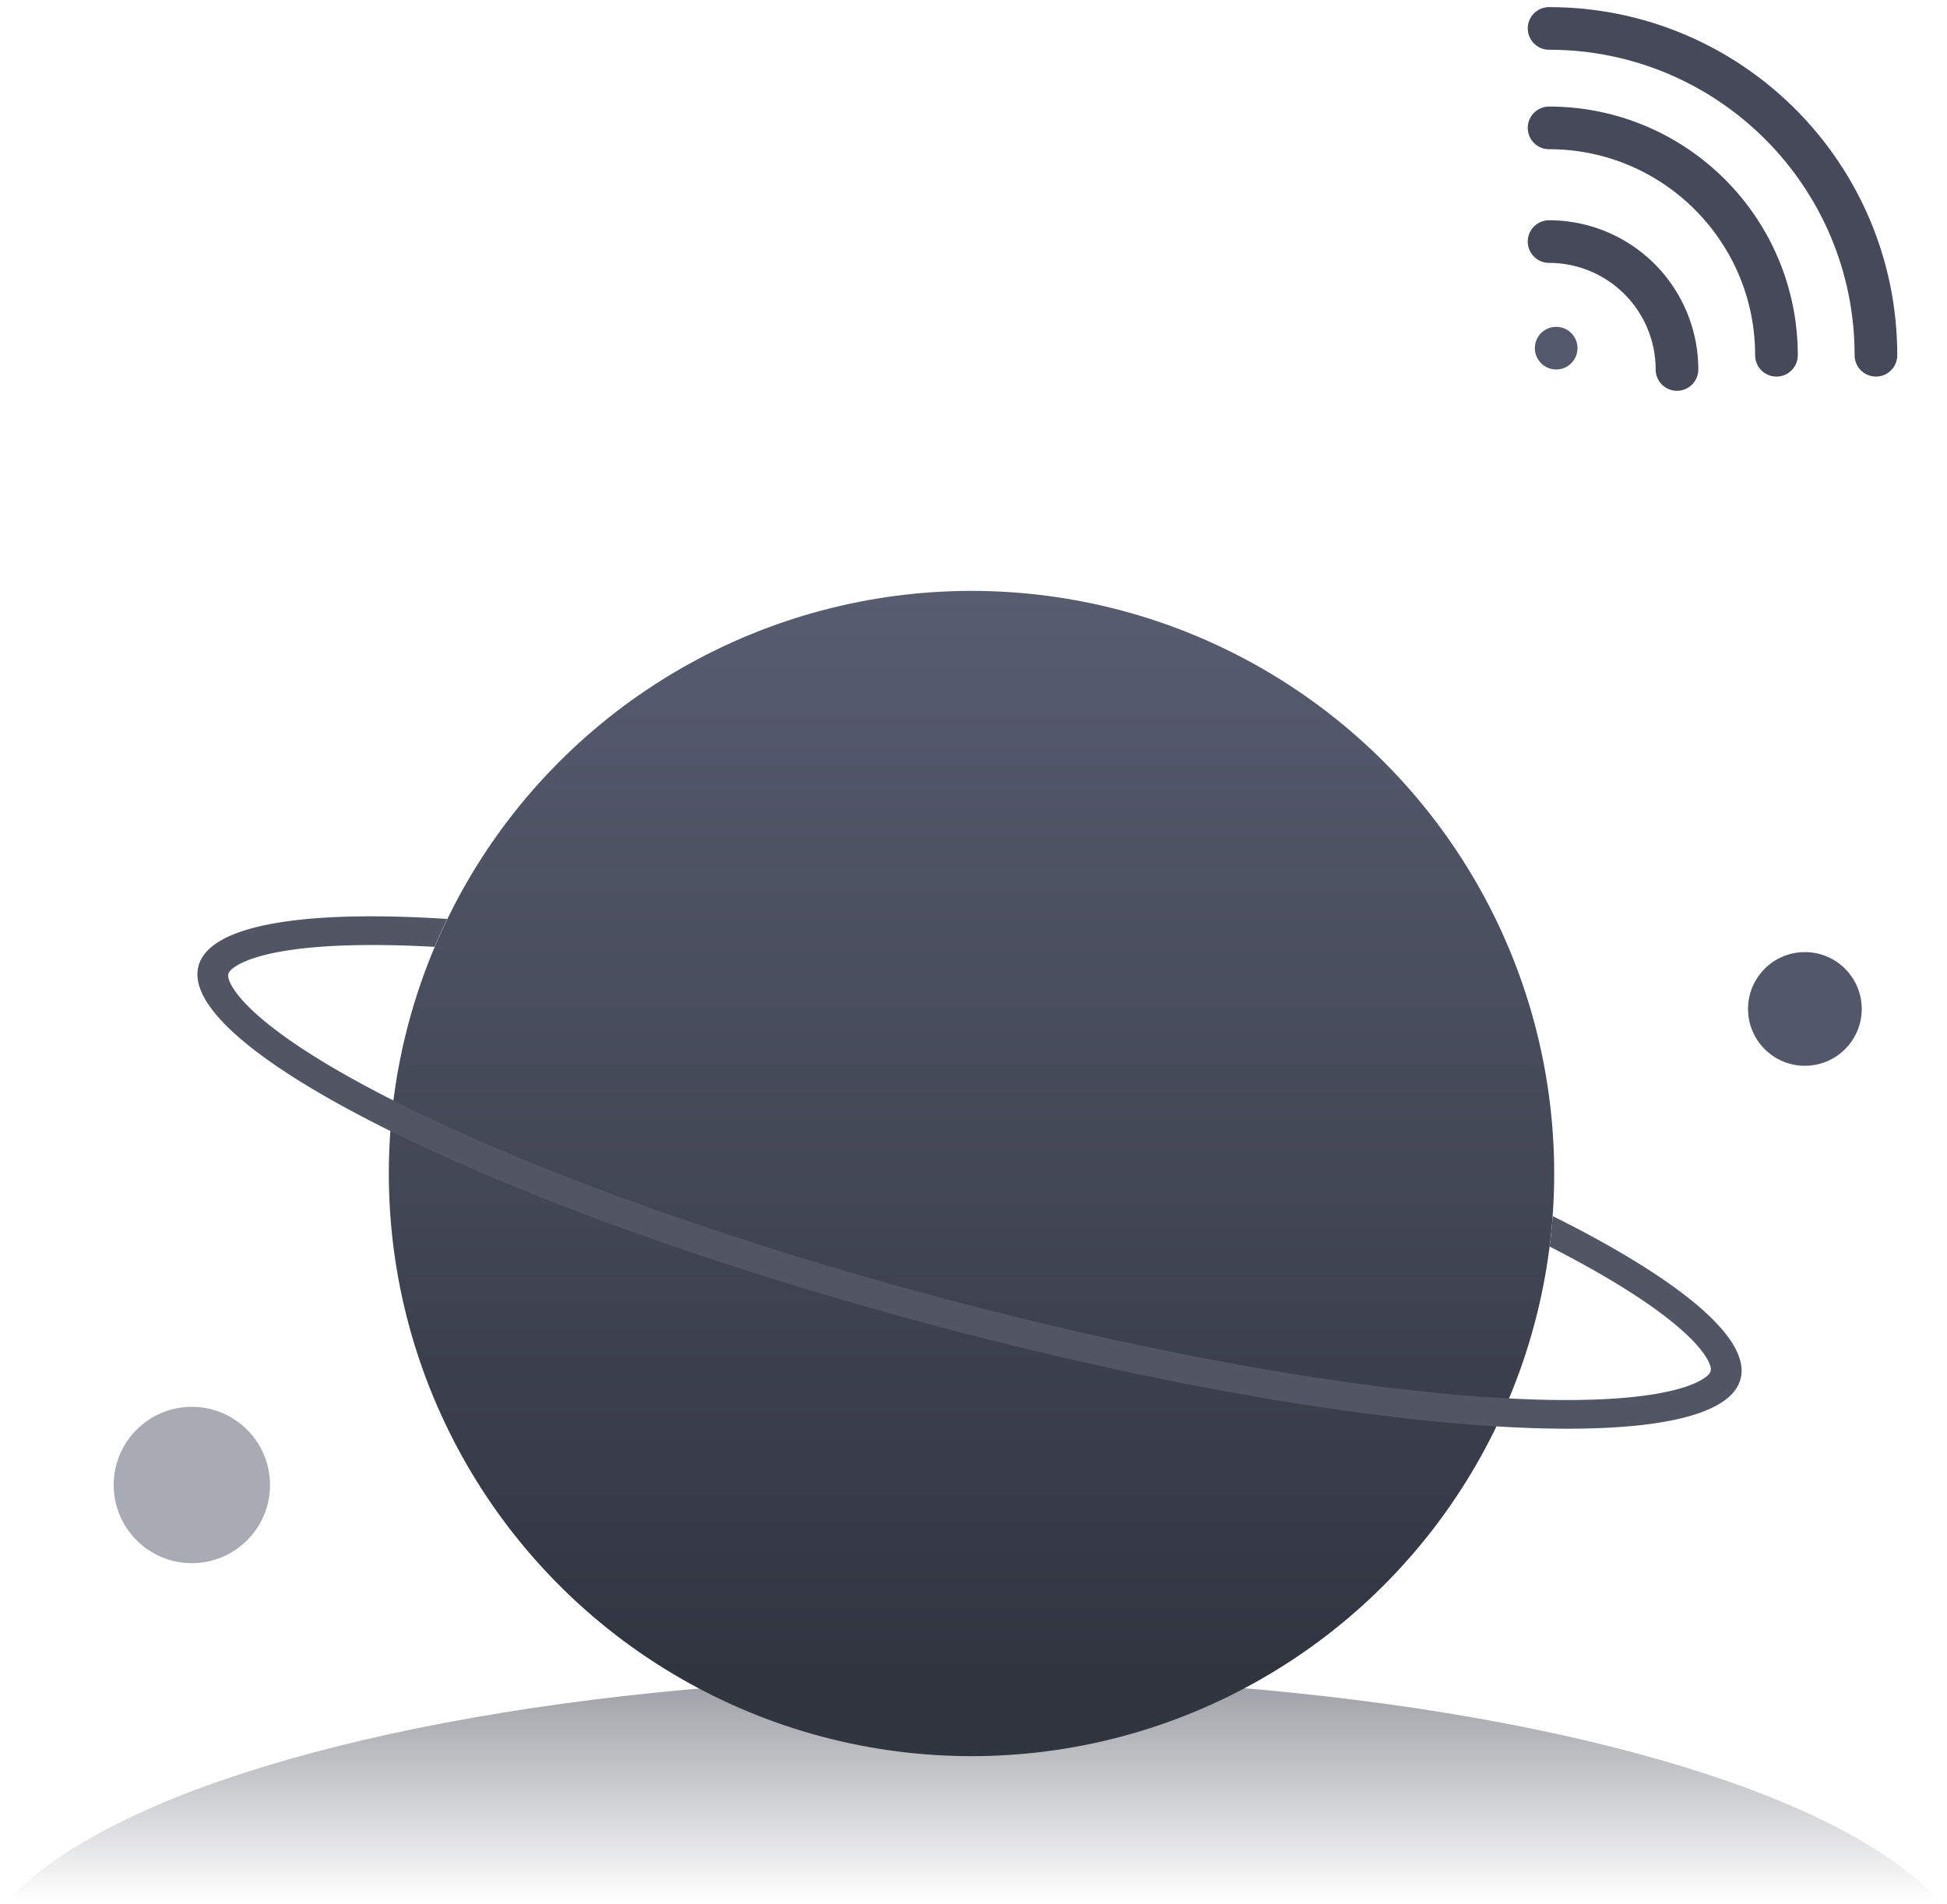 <svg width="137" height="134" viewBox="0 0 137 134" xmlns="http://www.w3.org/2000/svg">
    <defs>
        <linearGradient x1="50%" y1="0%" x2="50%" y2="36.766%" id="a">
            <stop stop-color="#3B3F4D" offset="0%"/>
            <stop stop-color="#262932" stop-opacity="0" offset="100%"/>
        </linearGradient>
        <linearGradient x1="50%" y1="0%" x2="50%" y2="93.328%" id="b">
            <stop stop-color="#575C6F" offset="0%"/>
            <stop stop-color="#313540" offset="100%"/>
        </linearGradient>
    </defs>
    <g transform="translate(-2 2)" fill="none" fill-rule="evenodd">
        <ellipse fill="url(#a)" opacity=".5" cx="70.5" cy="137.5" rx="70.5" ry="21.5"/>
        <g transform="translate(10)">
            <circle cx="41.36" cy="41.582" r="41" transform="translate(19 39)" fill="url(#b)"/>
            <path d="M23.47 62.667a41.605 41.605 0 0 0-.891 1.964c-4.475-.249-8.134-.138-10.755.32-1.336.234-2.355.551-3.023.92-.48.263-.684.488-.732.666-.048.179.017.476.3.944.395.653 1.119 1.437 2.16 2.308 2.223 1.86 5.723 3.981 10.255 6.203l1.024.496c9.35 4.465 22.144 9.014 36.074 12.746 14.446 3.87 28.272 6.37 38.749 7.082 5.036.341 9.127.254 11.983-.245 1.337-.234 2.356-.551 3.024-.92.48-.263.684-.488.732-.666.048-.178-.017-.476-.3-.944-.395-.653-1.119-1.437-2.16-2.307-1.991-1.667-5.006-3.542-8.87-5.512.09-.71.16-1.427.213-2.148 8.897 4.439 13.987 8.599 13.217 11.473-1.578 5.889-27.146 4.154-57.107-3.874C27.4 83.144 4.39 71.863 5.969 65.975c.778-2.905 7.397-3.955 17.502-3.308z" fill="#515564" fill-rule="nonzero"/>
            <circle fill="#52576A" opacity=".5" cx="5.5" cy="102.5" r="5.5"/>
            <circle fill="#52576A" cx="119" cy="69" r="4"/>
            <g transform="translate(100)">
                <path d="M24 23C24 10.297 13.703 0 1 0" stroke="#454959" stroke-width="3" stroke-linecap="round"/>
                <path d="M17 23C17 14.163 9.837 7 1 7M10 24a9 9 0 0 0-9-9" stroke="#454959" stroke-width="3" stroke-linecap="round"/>
                <circle fill="#53586A" cx="1.5" cy="22.5" r="1.5"/>
            </g>
        </g>
    </g>
</svg>
